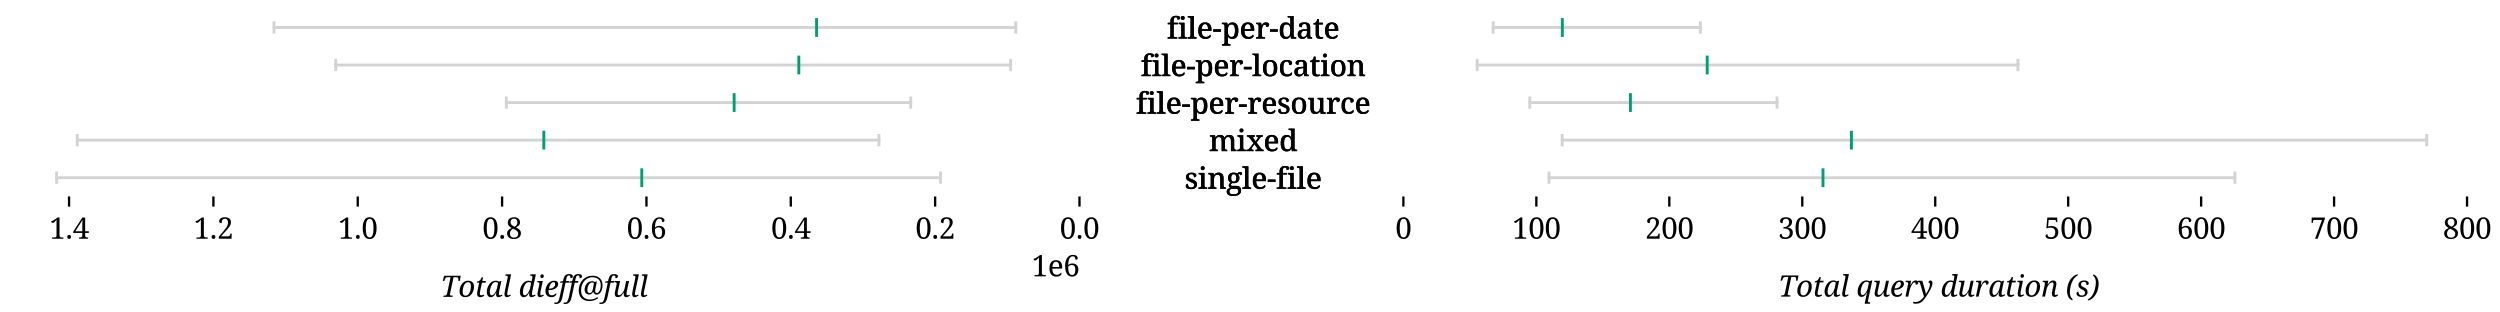 <?xml version="1.0" encoding="utf-8" standalone="no"?>
<!DOCTYPE svg PUBLIC "-//W3C//DTD SVG 1.1//EN"
  "http://www.w3.org/Graphics/SVG/1.1/DTD/svg11.dtd">
<svg xmlns:xlink="http://www.w3.org/1999/xlink" width="864pt" height="108pt" viewBox="0 0 864 108" xmlns="http://www.w3.org/2000/svg" version="1.1">
 <defs>
  <style type="text/css">*{stroke-linejoin: round; stroke-linecap: butt}</style>
 </defs>
 <g id="figure_1">
  <g id="patch_1">
   <path d="M 0 108 
L 864 108 
L 864 0 
L 0 0 
z
" style="fill: #ffffff"/>
  </g>
  <g id="axes_1">
   <g id="patch_2">
    <path d="M 3 67.9 
L 373.068 67.9 
L 373.068 3 
L 3 3 
z
" style="fill: #ffffff"/>
   </g>
   <g id="matplotlib.axis_1">
    <g id="xtick_1">
     <g id="line2d_1">
      <defs>
       <path id="mde25b09b5b" d="M 0 0 
L 0 3.5 
" style="stroke: #000000; stroke-width: 0.8"/>
      </defs>
      <g>
       <use xlink:href="#mde25b09b5b" x="373.068" y="67.9" style="stroke: #000000; stroke-width: 0.8"/>
      </g>
     </g>
     <g id="text_1">
      <!-- 0.0 -->
      <g transform="translate(366.227 82.5) scale(0.1 -0.1)">
       <defs>
        <path id="NotoSerif-Regular-30" d="M 1792 -64 
Q 1267 -64 934 230 
Q 602 525 445 1056 
Q 288 1587 288 2298 
Q 288 3008 445 3533 
Q 602 4058 934 4346 
Q 1267 4634 1798 4634 
Q 2298 4634 2630 4346 
Q 2963 4058 3126 3530 
Q 3290 3002 3290 2291 
Q 3290 1581 3123 1053 
Q 2957 525 2627 230 
Q 2298 -64 1792 -64 
z
M 1792 282 
Q 2259 282 2441 813 
Q 2624 1344 2624 2291 
Q 2624 3245 2441 3766 
Q 2259 4288 1798 4288 
Q 1331 4288 1142 3766 
Q 954 3245 954 2291 
Q 954 1344 1139 813 
Q 1325 282 1792 282 
z
" transform="scale(0.016)"/>
        <path id="NotoSerif-Regular-2e" d="M 800 -45 
Q 634 -45 515 51 
Q 397 147 397 390 
Q 397 640 515 733 
Q 634 826 800 826 
Q 966 826 1084 733 
Q 1203 640 1203 390 
Q 1203 147 1084 51 
Q 966 -45 800 -45 
z
" transform="scale(0.016)"/>
       </defs>
       <use xlink:href="#NotoSerif-Regular-30"/>
       <use xlink:href="#NotoSerif-Regular-2e" transform="translate(55.9 0)"/>
       <use xlink:href="#NotoSerif-Regular-30" transform="translate(80.9 0)"/>
      </g>
     </g>
    </g>
    <g id="xtick_2">
     <g id="line2d_2">
      <g>
       <use xlink:href="#mde25b09b5b" x="323.182" y="67.9" style="stroke: #000000; stroke-width: 0.8"/>
      </g>
     </g>
     <g id="text_2">
      <!-- 0.2 -->
      <g transform="translate(316.342 82.5) scale(0.1 -0.1)">
       <defs>
        <path id="NotoSerif-Regular-32" d="M 390 0 
L 390 467 
L 1459 1702 
Q 1798 2099 1996 2390 
Q 2195 2682 2281 2944 
Q 2368 3206 2368 3501 
Q 2368 3866 2211 4090 
Q 2054 4314 1715 4314 
Q 1427 4314 1273 4179 
Q 1120 4045 1065 3830 
Q 1011 3616 1011 3360 
Q 781 3360 621 3446 
Q 461 3533 461 3776 
Q 461 4147 777 4390 
Q 1094 4634 1715 4634 
Q 2323 4634 2668 4342 
Q 3014 4051 3014 3565 
Q 3014 3117 2732 2691 
Q 2451 2266 1946 1709 
L 864 512 
L 2342 512 
Q 2630 512 2732 659 
Q 2835 806 2880 992 
L 2906 1107 
L 3174 1107 
L 3142 0 
L 390 0 
z
" transform="scale(0.016)"/>
       </defs>
       <use xlink:href="#NotoSerif-Regular-30"/>
       <use xlink:href="#NotoSerif-Regular-2e" transform="translate(55.9 0)"/>
       <use xlink:href="#NotoSerif-Regular-32" transform="translate(80.9 0)"/>
      </g>
     </g>
    </g>
    <g id="xtick_3">
     <g id="line2d_3">
      <g>
       <use xlink:href="#mde25b09b5b" x="273.296" y="67.9" style="stroke: #000000; stroke-width: 0.8"/>
      </g>
     </g>
     <g id="text_3">
      <!-- 0.4 -->
      <g transform="translate(266.456 82.5) scale(0.1 -0.1)">
       <defs>
        <path id="NotoSerif-Regular-34" d="M 1376 0 
L 1376 269 
L 1555 269 
Q 1773 269 1926 349 
Q 2080 429 2080 730 
L 2080 1254 
L 109 1254 
L 109 1517 
L 2086 4570 
L 2694 4570 
L 2694 1613 
L 3488 1613 
L 3488 1254 
L 2694 1254 
L 2694 730 
Q 2694 429 2848 349 
Q 3002 269 3219 269 
L 3302 269 
L 3302 0 
L 1376 0 
z
M 570 1613 
L 2080 1613 
L 2080 2797 
Q 2080 2982 2083 3216 
Q 2086 3450 2099 3686 
Q 2112 3923 2125 4122 
Q 2093 4058 2022 3930 
Q 1952 3802 1862 3651 
Q 1773 3501 1689 3363 
Q 1606 3226 1549 3136 
L 570 1613 
z
" transform="scale(0.016)"/>
       </defs>
       <use xlink:href="#NotoSerif-Regular-30"/>
       <use xlink:href="#NotoSerif-Regular-2e" transform="translate(55.9 0)"/>
       <use xlink:href="#NotoSerif-Regular-34" transform="translate(80.9 0)"/>
      </g>
     </g>
    </g>
    <g id="xtick_4">
     <g id="line2d_4">
      <g>
       <use xlink:href="#mde25b09b5b" x="223.411" y="67.9" style="stroke: #000000; stroke-width: 0.8"/>
      </g>
     </g>
     <g id="text_4">
      <!-- 0.6 -->
      <g transform="translate(216.57 82.5) scale(0.1 -0.1)">
       <defs>
        <path id="NotoSerif-Regular-36" d="M 1875 -64 
Q 1453 -64 1117 176 
Q 781 416 585 937 
Q 390 1459 390 2304 
Q 390 2758 492 3177 
Q 595 3597 800 3926 
Q 1005 4256 1321 4445 
Q 1638 4634 2061 4634 
Q 2592 4634 2854 4429 
Q 3117 4224 3117 3962 
Q 3117 3578 2624 3578 
Q 2624 3891 2496 4108 
Q 2368 4326 2061 4326 
Q 1581 4326 1331 3849 
Q 1082 3373 1050 2445 
Q 1210 2573 1430 2675 
Q 1651 2778 1965 2778 
Q 2554 2778 2902 2429 
Q 3251 2080 3251 1466 
Q 3251 1018 3088 672 
Q 2925 326 2617 131 
Q 2310 -64 1875 -64 
z
M 1894 288 
Q 2234 288 2416 553 
Q 2598 819 2598 1402 
Q 2598 1952 2403 2201 
Q 2208 2451 1837 2451 
Q 1587 2451 1379 2332 
Q 1171 2214 1043 2080 
Q 1056 1120 1283 704 
Q 1510 288 1894 288 
z
" transform="scale(0.016)"/>
       </defs>
       <use xlink:href="#NotoSerif-Regular-30"/>
       <use xlink:href="#NotoSerif-Regular-2e" transform="translate(55.9 0)"/>
       <use xlink:href="#NotoSerif-Regular-36" transform="translate(80.9 0)"/>
      </g>
     </g>
    </g>
    <g id="xtick_5">
     <g id="line2d_5">
      <g>
       <use xlink:href="#mde25b09b5b" x="173.525" y="67.9" style="stroke: #000000; stroke-width: 0.8"/>
      </g>
     </g>
     <g id="text_5">
      <!-- 0.8 -->
      <g transform="translate(166.684 82.5) scale(0.1 -0.1)">
       <defs>
        <path id="NotoSerif-Regular-38" d="M 1747 -64 
Q 1267 -64 944 99 
Q 621 262 457 537 
Q 294 813 294 1146 
Q 294 1453 422 1664 
Q 550 1875 771 2028 
Q 992 2182 1267 2317 
Q 902 2522 672 2803 
Q 442 3085 442 3488 
Q 442 3782 582 4044 
Q 723 4307 1027 4470 
Q 1331 4634 1824 4634 
Q 2426 4634 2755 4323 
Q 3085 4013 3085 3533 
Q 3085 3110 2848 2876 
Q 2611 2643 2221 2451 
Q 2694 2227 2988 1932 
Q 3283 1638 3283 1222 
Q 3283 614 2867 275 
Q 2451 -64 1747 -64 
z
M 1907 2598 
Q 2266 2778 2390 2995 
Q 2515 3213 2515 3546 
Q 2515 3744 2444 3923 
Q 2374 4102 2214 4217 
Q 2054 4333 1786 4333 
Q 1427 4333 1235 4115 
Q 1043 3898 1043 3565 
Q 1043 3219 1260 3008 
Q 1478 2797 1907 2598 
z
M 1779 230 
Q 2195 230 2448 470 
Q 2701 710 2701 1082 
Q 2701 1408 2448 1651 
Q 2195 1894 1574 2163 
Q 1274 2003 1094 1740 
Q 915 1478 915 1120 
Q 915 723 1132 476 
Q 1350 230 1779 230 
z
" transform="scale(0.016)"/>
       </defs>
       <use xlink:href="#NotoSerif-Regular-30"/>
       <use xlink:href="#NotoSerif-Regular-2e" transform="translate(55.9 0)"/>
       <use xlink:href="#NotoSerif-Regular-38" transform="translate(80.9 0)"/>
      </g>
     </g>
    </g>
    <g id="xtick_6">
     <g id="line2d_6">
      <g>
       <use xlink:href="#mde25b09b5b" x="123.639" y="67.9" style="stroke: #000000; stroke-width: 0.8"/>
      </g>
     </g>
     <g id="text_6">
      <!-- 1.0 -->
      <g transform="translate(116.799 82.5) scale(0.1 -0.1)">
       <defs>
        <path id="NotoSerif-Regular-31" d="M 614 0 
L 614 269 
L 1043 269 
Q 1261 269 1414 349 
Q 1568 429 1568 730 
L 1568 4090 
Q 1325 3795 1129 3609 
Q 934 3424 742 3424 
Q 602 3424 512 3520 
Q 422 3616 422 3770 
Q 614 3821 828 3923 
Q 1043 4026 1357 4262 
L 1805 4595 
L 2214 4595 
L 2214 730 
Q 2214 429 2368 349 
Q 2522 269 2739 269 
L 3053 269 
L 3053 0 
L 614 0 
z
" transform="scale(0.016)"/>
       </defs>
       <use xlink:href="#NotoSerif-Regular-31"/>
       <use xlink:href="#NotoSerif-Regular-2e" transform="translate(55.9 0)"/>
       <use xlink:href="#NotoSerif-Regular-30" transform="translate(80.9 0)"/>
      </g>
     </g>
    </g>
    <g id="xtick_7">
     <g id="line2d_7">
      <g>
       <use xlink:href="#mde25b09b5b" x="73.754" y="67.9" style="stroke: #000000; stroke-width: 0.8"/>
      </g>
     </g>
     <g id="text_7">
      <!-- 1.2 -->
      <g transform="translate(66.913 82.5) scale(0.1 -0.1)">
       <use xlink:href="#NotoSerif-Regular-31"/>
       <use xlink:href="#NotoSerif-Regular-2e" transform="translate(55.9 0)"/>
       <use xlink:href="#NotoSerif-Regular-32" transform="translate(80.9 0)"/>
      </g>
     </g>
    </g>
    <g id="xtick_8">
     <g id="line2d_8">
      <g>
       <use xlink:href="#mde25b09b5b" x="23.868" y="67.9" style="stroke: #000000; stroke-width: 0.8"/>
      </g>
     </g>
     <g id="text_8">
      <!-- 1.4 -->
      <g transform="translate(17.027 82.5) scale(0.1 -0.1)">
       <use xlink:href="#NotoSerif-Regular-31"/>
       <use xlink:href="#NotoSerif-Regular-2e" transform="translate(55.9 0)"/>
       <use xlink:href="#NotoSerif-Regular-34" transform="translate(80.9 0)"/>
      </g>
     </g>
    </g>
    <g id="text_9">
     <!-- Total dieff@full -->
     <g transform="translate(152.253 102.6) scale(0.1 -0.1)">
      <defs>
       <path id="NotoSerif-Italic-54" d="M 589 0 
L 646 269 
L 794 269 
Q 1005 269 1174 339 
Q 1344 410 1408 698 
L 2163 4250 
L 1549 4250 
Q 1267 4250 1123 4093 
Q 979 3936 909 3725 
L 819 3450 
L 486 3450 
L 755 4570 
L 4358 4570 
L 4154 3450 
L 3821 3450 
Q 3827 3488 3833 3574 
Q 3840 3661 3846 3741 
Q 3853 3821 3853 3840 
Q 3853 4006 3763 4128 
Q 3674 4250 3430 4250 
L 2810 4250 
L 2054 704 
Q 2029 602 2029 525 
Q 2029 365 2160 317 
Q 2291 269 2490 269 
L 2637 269 
L 2579 0 
L 589 0 
z
" transform="scale(0.016)"/>
       <path id="NotoSerif-Italic-6f" d="M 1504 -64 
Q 960 -64 617 265 
Q 275 595 275 1261 
Q 275 1619 390 2006 
Q 506 2394 742 2733 
Q 979 3072 1337 3283 
Q 1696 3494 2182 3494 
Q 2522 3494 2797 3360 
Q 3072 3226 3235 2934 
Q 3398 2643 3398 2170 
Q 3398 1894 3328 1590 
Q 3258 1286 3110 992 
Q 2963 698 2739 461 
Q 2515 224 2208 80 
Q 1901 -64 1504 -64 
z
M 1574 262 
Q 1888 262 2109 464 
Q 2330 666 2467 982 
Q 2605 1299 2669 1644 
Q 2733 1990 2733 2278 
Q 2733 2758 2566 2963 
Q 2400 3168 2106 3168 
Q 1856 3168 1664 3033 
Q 1472 2899 1334 2678 
Q 1197 2458 1110 2189 
Q 1024 1920 982 1648 
Q 941 1376 941 1146 
Q 941 659 1113 460 
Q 1286 262 1574 262 
z
" transform="scale(0.016)"/>
       <path id="NotoSerif-Italic-74" d="M 1171 -64 
Q 474 -64 474 685 
Q 474 800 493 950 
Q 512 1101 538 1222 
L 928 3066 
L 442 3066 
L 499 3322 
Q 774 3322 1030 3523 
Q 1286 3725 1478 4218 
L 1773 4218 
L 1606 3430 
L 2381 3430 
L 2304 3066 
L 1530 3066 
L 1139 1242 
Q 1107 1082 1084 938 
Q 1062 794 1062 691 
Q 1062 506 1152 422 
Q 1242 339 1402 339 
Q 1536 339 1680 380 
Q 1824 422 1926 480 
L 2035 243 
Q 1843 109 1628 22 
Q 1414 -64 1171 -64 
z
" transform="scale(0.016)"/>
       <path id="NotoSerif-Italic-61" d="M 1101 -64 
Q 819 -64 633 89 
Q 448 243 361 508 
Q 275 774 275 1107 
Q 275 1408 355 1737 
Q 435 2067 595 2377 
Q 755 2688 985 2941 
Q 1216 3194 1517 3344 
Q 1818 3494 2182 3494 
Q 2413 3494 2608 3430 
Q 2803 3366 2931 3264 
L 3213 3424 
L 3418 3424 
L 2982 1376 
Q 2970 1306 2944 1171 
Q 2918 1037 2902 896 
Q 2886 755 2886 666 
Q 2886 339 3098 339 
Q 3206 339 3321 387 
Q 3437 435 3558 506 
L 3674 320 
Q 3584 237 3430 147 
Q 3277 58 3104 -3 
Q 2931 -64 2771 -64 
Q 2541 -64 2406 77 
Q 2272 218 2272 467 
Q 2272 595 2288 700 
Q 2304 806 2336 966 
L 2298 966 
Q 2080 474 1779 205 
Q 1478 -64 1101 -64 
z
M 1331 339 
Q 1498 339 1674 467 
Q 1850 595 2006 812 
Q 2163 1030 2284 1299 
Q 2406 1568 2464 1843 
L 2701 2976 
Q 2630 3091 2496 3148 
Q 2362 3206 2214 3206 
Q 1958 3206 1753 3062 
Q 1549 2918 1395 2681 
Q 1242 2445 1136 2163 
Q 1030 1882 979 1597 
Q 928 1312 928 1082 
Q 928 685 1043 512 
Q 1158 339 1331 339 
z
" transform="scale(0.016)"/>
       <path id="NotoSerif-Italic-6c" d="M 998 -64 
Q 742 -64 604 115 
Q 467 294 467 544 
Q 467 678 492 864 
Q 518 1050 550 1238 
Q 582 1427 608 1549 
L 1133 4006 
Q 1152 4096 1161 4182 
Q 1171 4269 1171 4294 
Q 1171 4486 1040 4540 
Q 909 4595 723 4595 
L 646 4595 
L 704 4864 
L 1914 4864 
L 1171 1376 
Q 1158 1306 1132 1171 
Q 1107 1037 1088 896 
Q 1069 755 1069 666 
Q 1069 339 1280 339 
Q 1389 339 1504 387 
Q 1619 435 1741 506 
L 1856 320 
Q 1715 198 1478 67 
Q 1242 -64 998 -64 
z
" transform="scale(0.016)"/>
       <path id="NotoSerif-Italic-20" transform="scale(0.016)"/>
       <path id="NotoSerif-Italic-64" d="M 1101 -64 
Q 819 -64 633 89 
Q 448 243 361 508 
Q 275 774 275 1107 
Q 275 1408 355 1737 
Q 435 2067 595 2377 
Q 755 2688 985 2941 
Q 1216 3194 1517 3344 
Q 1818 3494 2182 3494 
Q 2368 3494 2531 3449 
Q 2694 3405 2816 3334 
Q 2829 3418 2848 3530 
Q 2867 3642 2880 3699 
L 2944 4006 
Q 2963 4096 2976 4176 
Q 2989 4256 2989 4294 
Q 2989 4486 2857 4540 
Q 2726 4595 2541 4595 
L 2490 4595 
L 2547 4864 
L 3725 4864 
L 2982 1376 
Q 2970 1306 2944 1171 
Q 2918 1037 2902 896 
Q 2886 755 2886 666 
Q 2886 339 3098 339 
Q 3206 339 3321 387 
Q 3437 435 3558 506 
L 3674 320 
Q 3584 237 3430 147 
Q 3277 58 3104 -3 
Q 2931 -64 2771 -64 
Q 2541 -64 2406 77 
Q 2272 218 2272 467 
Q 2272 550 2288 678 
Q 2304 806 2336 966 
L 2298 966 
Q 2080 474 1779 205 
Q 1478 -64 1101 -64 
z
M 1331 339 
Q 1498 339 1674 467 
Q 1850 595 2006 812 
Q 2163 1030 2284 1299 
Q 2406 1568 2464 1843 
L 2701 2976 
Q 2630 3091 2496 3148 
Q 2362 3206 2214 3206 
Q 1958 3206 1753 3062 
Q 1549 2918 1395 2681 
Q 1242 2445 1136 2163 
Q 1030 1882 979 1597 
Q 928 1312 928 1082 
Q 928 685 1043 512 
Q 1158 339 1331 339 
z
" transform="scale(0.016)"/>
       <path id="NotoSerif-Italic-69" d="M 1434 4070 
Q 1274 4070 1174 4156 
Q 1075 4243 1075 4422 
Q 1075 4627 1180 4748 
Q 1286 4870 1459 4870 
Q 1613 4870 1715 4784 
Q 1818 4698 1818 4518 
Q 1818 4269 1696 4169 
Q 1574 4070 1434 4070 
z
M 992 -64 
Q 736 -64 598 115 
Q 461 294 461 544 
Q 461 678 486 864 
Q 512 1050 544 1238 
Q 576 1427 602 1549 
L 851 2726 
Q 870 2822 870 2893 
Q 870 3066 764 3114 
Q 659 3162 480 3162 
L 397 3162 
L 454 3430 
L 1600 3430 
L 1165 1376 
Q 1152 1306 1126 1171 
Q 1101 1037 1085 896 
Q 1069 755 1069 666 
Q 1069 339 1280 339 
Q 1389 339 1504 387 
Q 1619 435 1741 506 
L 1856 320 
Q 1715 198 1475 67 
Q 1235 -64 992 -64 
z
" transform="scale(0.016)"/>
       <path id="NotoSerif-Italic-65" d="M 1523 -64 
Q 1184 -64 899 83 
Q 614 230 444 521 
Q 275 813 275 1261 
Q 275 1619 396 2006 
Q 518 2394 761 2733 
Q 1005 3072 1360 3283 
Q 1715 3494 2182 3494 
Q 2586 3494 2810 3299 
Q 3034 3104 3034 2758 
Q 3034 2426 2794 2131 
Q 2554 1837 2134 1657 
Q 1715 1478 1178 1478 
L 954 1478 
Q 947 1408 944 1341 
Q 941 1274 941 1210 
Q 941 800 1120 569 
Q 1299 339 1645 339 
Q 1952 339 2192 486 
Q 2432 634 2566 800 
Q 2630 755 2630 640 
Q 2630 499 2512 336 
Q 2394 173 2150 54 
Q 1907 -64 1523 -64 
z
M 1075 1773 
Q 1453 1773 1744 1897 
Q 2035 2022 2204 2243 
Q 2374 2464 2374 2758 
Q 2374 3187 2003 3187 
Q 1824 3187 1664 3062 
Q 1504 2938 1376 2730 
Q 1248 2522 1155 2272 
Q 1062 2022 1011 1773 
L 1075 1773 
z
" transform="scale(0.016)"/>
       <path id="NotoSerif-Italic-66" d="M -525 -1536 
Q -621 -1536 -726 -1520 
Q -832 -1504 -896 -1485 
L -838 -1190 
Q -787 -1203 -700 -1219 
Q -614 -1235 -544 -1235 
Q -230 -1235 -54 -966 
Q 122 -698 262 -58 
L 934 3066 
L 352 3066 
L 390 3296 
L 1005 3430 
L 1075 3782 
Q 1184 4333 1475 4630 
Q 1766 4928 2291 4928 
Q 2701 4928 2909 4797 
Q 3117 4666 3117 4454 
Q 3117 4243 2979 4140 
Q 2842 4038 2586 4038 
Q 2586 4282 2525 4458 
Q 2464 4634 2259 4634 
Q 2022 4634 1894 4438 
Q 1766 4243 1690 3840 
L 1606 3430 
L 2317 3430 
L 2246 3066 
L 1530 3066 
L 864 -51 
Q 742 -621 550 -944 
Q 358 -1267 89 -1401 
Q -179 -1536 -525 -1536 
z
" transform="scale(0.016)"/>
       <path id="NotoSerif-Italic-40" d="M 2765 -909 
Q 2080 -909 1549 -656 
Q 1018 -403 717 109 
Q 416 621 416 1395 
Q 416 2074 633 2653 
Q 851 3232 1248 3661 
Q 1645 4090 2192 4330 
Q 2739 4570 3392 4570 
Q 4109 4570 4589 4294 
Q 5069 4019 5312 3555 
Q 5555 3091 5555 2509 
Q 5555 1894 5379 1440 
Q 5203 986 4918 739 
Q 4634 493 4301 493 
Q 4019 493 3827 646 
Q 3635 800 3546 1075 
L 3514 1075 
Q 3379 826 3177 659 
Q 2976 493 2650 493 
Q 2394 493 2170 611 
Q 1946 730 1811 973 
Q 1677 1216 1677 1587 
Q 1677 1843 1766 2153 
Q 1856 2464 2051 2745 
Q 2246 3027 2556 3206 
Q 2867 3386 3309 3386 
Q 3514 3386 3664 3328 
Q 3814 3270 3910 3194 
L 4166 3328 
L 4320 3328 
L 3994 1696 
Q 3987 1651 3968 1523 
Q 3949 1395 3949 1267 
Q 3949 1043 4067 937 
Q 4186 832 4339 832 
Q 4531 832 4720 1030 
Q 4909 1229 5037 1609 
Q 5165 1990 5165 2528 
Q 5165 3091 4934 3472 
Q 4704 3853 4294 4048 
Q 3885 4243 3354 4243 
Q 2886 4243 2451 4048 
Q 2016 3853 1670 3485 
Q 1325 3117 1123 2592 
Q 922 2067 922 1408 
Q 922 698 1184 262 
Q 1446 -173 1881 -374 
Q 2317 -576 2829 -576 
Q 3354 -576 3766 -409 
Q 4179 -243 4454 -45 
L 4602 -275 
Q 4288 -512 3821 -710 
Q 3354 -909 2765 -909 
z
M 2758 832 
Q 2976 832 3117 950 
Q 3258 1069 3338 1254 
Q 3418 1440 3450 1632 
L 3693 2931 
Q 3654 3021 3552 3072 
Q 3450 3123 3334 3123 
Q 3046 3123 2844 2950 
Q 2643 2778 2515 2515 
Q 2387 2253 2329 1977 
Q 2272 1702 2272 1498 
Q 2272 1165 2406 998 
Q 2541 832 2758 832 
z
" transform="scale(0.016)"/>
       <path id="NotoSerif-Italic-75" d="M 2918 -64 
Q 2662 -64 2521 115 
Q 2381 294 2381 544 
Q 2381 614 2390 716 
Q 2400 819 2413 922 
L 2362 922 
Q 2182 634 2009 413 
Q 1837 192 1625 67 
Q 1414 -58 1126 -58 
Q 749 -58 595 156 
Q 442 371 442 653 
Q 442 813 480 1005 
Q 518 1197 557 1357 
L 806 2477 
Q 826 2566 845 2700 
Q 864 2835 864 2861 
Q 864 3053 733 3107 
Q 602 3162 416 3162 
L 365 3162 
L 422 3430 
L 1613 3430 
L 1190 1517 
Q 1152 1344 1107 1113 
Q 1062 883 1062 742 
Q 1062 582 1126 467 
Q 1190 352 1376 352 
Q 1549 352 1734 483 
Q 1920 614 2093 832 
Q 2266 1050 2394 1312 
Q 2522 1574 2579 1837 
L 2912 3430 
L 3533 3430 
L 3091 1376 
Q 3078 1306 3052 1171 
Q 3027 1037 3011 896 
Q 2995 755 2995 666 
Q 2995 339 3206 339 
Q 3315 339 3404 374 
Q 3494 410 3616 480 
L 3731 294 
Q 3590 173 3376 54 
Q 3162 -64 2918 -64 
z
" transform="scale(0.016)"/>
      </defs>
      <use xlink:href="#NotoSerif-Italic-54"/>
      <use xlink:href="#NotoSerif-Italic-6f" transform="translate(61.3 0)"/>
      <use xlink:href="#NotoSerif-Italic-74" transform="translate(118.7 0)"/>
      <use xlink:href="#NotoSerif-Italic-61" transform="translate(155.5 0)"/>
      <use xlink:href="#NotoSerif-Italic-6c" transform="translate(213.4 0)"/>
      <use xlink:href="#NotoSerif-Italic-20" transform="translate(243.8 0)"/>
      <use xlink:href="#NotoSerif-Italic-64" transform="translate(269.8 0)"/>
      <use xlink:href="#NotoSerif-Italic-69" transform="translate(327.7 0)"/>
      <use xlink:href="#NotoSerif-Italic-65" transform="translate(358.1 0)"/>
      <use xlink:href="#NotoSerif-Italic-66" transform="translate(407.4 0)"/>
      <use xlink:href="#NotoSerif-Italic-66" transform="translate(439.2 0)"/>
      <use xlink:href="#NotoSerif-Italic-40" transform="translate(471 0)"/>
      <use xlink:href="#NotoSerif-Italic-66" transform="translate(563.1 0)"/>
      <use xlink:href="#NotoSerif-Italic-75" transform="translate(594.9 0)"/>
      <use xlink:href="#NotoSerif-Italic-6c" transform="translate(654.8 0)"/>
      <use xlink:href="#NotoSerif-Italic-6c" transform="translate(685.2 0)"/>
     </g>
    </g>
    <g id="text_10">
     <!-- 1e6 -->
     <g transform="translate(356.537 95.5) scale(0.1 -0.1)">
      <defs>
       <path id="NotoSerif-Regular-65" d="M 1837 -64 
Q 1139 -64 745 397 
Q 352 858 352 1690 
Q 352 2586 723 3040 
Q 1094 3494 1773 3494 
Q 2394 3494 2749 3110 
Q 3104 2726 3104 1965 
L 3104 1670 
L 973 1670 
Q 986 973 1226 656 
Q 1466 339 1926 339 
Q 2259 339 2492 476 
Q 2726 614 2842 787 
Q 2886 768 2924 710 
Q 2963 653 2963 570 
Q 2963 442 2841 294 
Q 2720 147 2470 41 
Q 2221 -64 1837 -64 
z
M 2458 2016 
Q 2458 2528 2301 2838 
Q 2144 3149 1760 3149 
Q 1408 3149 1213 2857 
Q 1018 2566 986 2016 
L 2458 2016 
z
" transform="scale(0.016)"/>
      </defs>
      <use xlink:href="#NotoSerif-Regular-31"/>
      <use xlink:href="#NotoSerif-Regular-65" transform="translate(55.9 0)"/>
      <use xlink:href="#NotoSerif-Regular-36" transform="translate(109.4 0)"/>
     </g>
    </g>
   </g>
   <g id="matplotlib.axis_2">
    <g id="ytick_1">
     <g id="line2d_9"/>
     <g id="text_11">
      <!-- single-file -->
      <g transform="translate(409.387 65.26) scale(0.1 -0.1)">
       <defs>
        <path id="NotoSerif-Medium-73" d="M 1376 -64 
Q 845 -64 557 115 
Q 269 294 269 627 
Q 269 800 339 899 
Q 410 998 515 1040 
Q 621 1082 717 1082 
Q 717 730 877 499 
Q 1037 269 1414 269 
Q 1747 269 1920 422 
Q 2093 576 2093 813 
Q 2093 966 2022 1068 
Q 1952 1171 1782 1264 
Q 1613 1357 1312 1478 
Q 973 1619 749 1756 
Q 525 1894 419 2083 
Q 314 2272 314 2560 
Q 314 3014 656 3254 
Q 998 3494 1562 3494 
Q 2054 3494 2297 3315 
Q 2541 3136 2541 2899 
Q 2541 2720 2413 2611 
Q 2285 2502 2042 2502 
Q 2042 2822 1901 2998 
Q 1760 3174 1478 3174 
Q 1178 3174 1037 3043 
Q 896 2912 896 2694 
Q 896 2464 1075 2336 
Q 1254 2208 1683 2042 
Q 2195 1837 2435 1613 
Q 2675 1389 2675 966 
Q 2675 467 2323 201 
Q 1971 -64 1376 -64 
z
" transform="scale(0.016)"/>
        <path id="NotoSerif-Medium-69" d="M 1050 4051 
Q 877 4051 755 4147 
Q 634 4243 634 4467 
Q 634 4698 755 4790 
Q 877 4883 1050 4883 
Q 1216 4883 1341 4790 
Q 1466 4698 1466 4467 
Q 1466 4243 1341 4147 
Q 1216 4051 1050 4051 
z
M 134 0 
L 134 288 
L 218 288 
Q 422 288 572 365 
Q 723 442 723 723 
L 723 2707 
Q 723 2982 572 3062 
Q 422 3142 218 3142 
L 186 3142 
L 186 3430 
L 1427 3430 
L 1427 749 
Q 1427 454 1574 371 
Q 1722 288 1933 288 
L 2016 288 
L 2016 0 
L 134 0 
z
" transform="scale(0.016)"/>
        <path id="NotoSerif-Medium-6e" d="M 166 0 
L 166 288 
L 211 288 
Q 429 288 576 368 
Q 723 448 723 742 
L 723 2714 
Q 723 2989 582 3065 
Q 442 3142 230 3142 
L 198 3142 
L 198 3430 
L 1318 3430 
L 1402 2931 
L 1434 2931 
Q 1619 3264 1862 3382 
Q 2106 3501 2426 3501 
Q 2931 3501 3212 3203 
Q 3494 2906 3494 2253 
L 3494 749 
Q 3494 448 3619 368 
Q 3744 288 3962 288 
L 3994 288 
L 3994 0 
L 2790 0 
L 2790 2182 
Q 2790 2598 2649 2825 
Q 2509 3053 2144 3053 
Q 1875 3053 1718 2909 
Q 1562 2765 1494 2531 
Q 1427 2298 1427 2029 
L 1427 717 
Q 1427 435 1568 361 
Q 1709 288 1920 288 
L 1952 288 
L 1952 0 
L 166 0 
z
" transform="scale(0.016)"/>
        <path id="NotoSerif-Medium-67" d="M 1485 -1530 
Q 794 -1530 451 -1290 
Q 109 -1050 109 -608 
Q 109 -250 352 -54 
Q 595 141 928 192 
Q 787 256 665 384 
Q 544 512 544 723 
Q 544 922 659 1066 
Q 774 1210 1005 1344 
Q 723 1453 560 1715 
Q 397 1978 397 2317 
Q 397 2874 704 3187 
Q 1011 3501 1645 3501 
Q 1882 3501 2083 3440 
Q 2285 3379 2387 3296 
Q 2490 3411 2650 3529 
Q 2810 3648 3027 3648 
Q 3226 3648 3322 3545 
Q 3418 3443 3418 3302 
Q 3418 3168 3334 3062 
Q 3251 2957 3053 2957 
Q 3053 3046 3008 3116 
Q 2963 3187 2842 3187 
Q 2758 3187 2697 3168 
Q 2637 3149 2579 3117 
Q 2694 2982 2771 2796 
Q 2848 2611 2848 2336 
Q 2848 1856 2550 1539 
Q 2253 1222 1645 1222 
Q 1568 1222 1465 1232 
Q 1363 1242 1299 1254 
Q 1184 1197 1101 1101 
Q 1018 1005 1018 870 
Q 1018 755 1091 697 
Q 1165 640 1395 640 
L 2125 640 
Q 2714 640 2970 371 
Q 3226 102 3226 -320 
Q 3226 -883 2800 -1206 
Q 2374 -1530 1485 -1530 
z
M 1626 1549 
Q 1933 1549 2051 1744 
Q 2170 1939 2170 2336 
Q 2170 2746 2048 2957 
Q 1926 3168 1619 3168 
Q 1318 3168 1193 2950 
Q 1069 2733 1069 2330 
Q 1069 1939 1197 1744 
Q 1325 1549 1626 1549 
z
M 1498 -1197 
Q 1933 -1197 2182 -1104 
Q 2432 -1011 2534 -844 
Q 2637 -678 2637 -461 
Q 2637 -198 2480 -99 
Q 2323 0 2022 0 
L 1363 0 
Q 1197 0 1043 -45 
Q 890 -90 790 -214 
Q 691 -339 691 -582 
Q 691 -851 867 -1024 
Q 1043 -1197 1498 -1197 
z
" transform="scale(0.016)"/>
        <path id="NotoSerif-Medium-6c" d="M 90 0 
L 90 288 
L 173 288 
Q 384 288 531 371 
Q 678 454 678 749 
L 678 4154 
Q 678 4339 604 4428 
Q 531 4518 416 4547 
Q 301 4576 173 4576 
L 90 4576 
L 90 4864 
L 1382 4864 
L 1382 749 
Q 1382 454 1529 371 
Q 1677 288 1888 288 
L 1971 288 
L 1971 0 
L 90 0 
z
" transform="scale(0.016)"/>
        <path id="NotoSerif-Medium-65" d="M 1869 -64 
Q 1139 -64 739 397 
Q 339 858 339 1690 
Q 339 2592 720 3046 
Q 1101 3501 1805 3501 
Q 2445 3501 2813 3113 
Q 3181 2726 3181 1965 
L 3181 1664 
L 1062 1664 
Q 1075 979 1308 668 
Q 1542 358 1997 358 
Q 2330 358 2557 502 
Q 2784 646 2899 832 
Q 2950 813 2998 749 
Q 3046 685 3046 595 
Q 3046 461 2918 307 
Q 2790 154 2531 45 
Q 2272 -64 1869 -64 
z
M 2445 2029 
Q 2445 2528 2297 2832 
Q 2150 3136 1798 3136 
Q 1466 3136 1283 2851 
Q 1101 2566 1075 2029 
L 2445 2029 
z
" transform="scale(0.016)"/>
        <path id="NotoSerif-Medium-2d" d="M 160 1478 
L 160 2010 
L 1824 2010 
L 1824 1478 
L 160 1478 
z
" transform="scale(0.016)"/>
        <path id="NotoSerif-Medium-66" d="M 160 0 
L 160 288 
L 256 288 
Q 390 288 505 317 
Q 621 346 691 442 
Q 762 538 762 736 
L 762 3091 
L 186 3091 
L 186 3430 
L 762 3430 
L 762 3725 
Q 762 4307 1069 4617 
Q 1376 4928 1946 4928 
Q 2477 4928 2675 4797 
Q 2874 4666 2874 4474 
Q 2874 4294 2726 4192 
Q 2579 4090 2304 4090 
Q 2304 4275 2221 4444 
Q 2138 4614 1914 4614 
Q 1664 4614 1565 4412 
Q 1466 4211 1466 3802 
L 1466 3430 
L 2362 3430 
L 2362 3091 
L 1466 3091 
L 1466 736 
Q 1466 538 1536 442 
Q 1606 346 1724 317 
Q 1843 288 1971 288 
L 2234 288 
L 2234 0 
L 160 0 
z
" transform="scale(0.016)"/>
       </defs>
       <use xlink:href="#NotoSerif-Medium-73"/>
       <use xlink:href="#NotoSerif-Medium-69" transform="translate(45.9 0)"/>
       <use xlink:href="#NotoSerif-Medium-6e" transform="translate(78.8 0)"/>
       <use xlink:href="#NotoSerif-Medium-67" transform="translate(143.9 0)"/>
       <use xlink:href="#NotoSerif-Medium-6c" transform="translate(198.3 0)"/>
       <use xlink:href="#NotoSerif-Medium-65" transform="translate(230.5 0)"/>
       <use xlink:href="#NotoSerif-Medium-2d" transform="translate(285 0)"/>
       <use xlink:href="#NotoSerif-Medium-66" transform="translate(316 0)"/>
       <use xlink:href="#NotoSerif-Medium-69" transform="translate(354 0)"/>
       <use xlink:href="#NotoSerif-Medium-6c" transform="translate(386.9 0)"/>
       <use xlink:href="#NotoSerif-Medium-65" transform="translate(419.1 0)"/>
      </g>
     </g>
    </g>
    <g id="ytick_2">
     <g id="line2d_10"/>
     <g id="text_12">
      <!-- mixed -->
      <g transform="translate(417.812 52.23) scale(0.1 -0.1)">
       <defs>
        <path id="NotoSerif-Medium-6d" d="M 166 0 
L 166 288 
L 237 288 
Q 454 288 588 368 
Q 723 448 723 742 
L 723 2720 
Q 723 2995 585 3072 
Q 448 3149 237 3149 
L 218 3149 
L 218 3430 
L 1318 3430 
L 1402 2931 
L 1434 2931 
Q 1613 3264 1853 3382 
Q 2093 3501 2413 3501 
Q 2733 3501 2979 3369 
Q 3226 3238 3341 2931 
L 3392 2931 
Q 3571 3264 3827 3382 
Q 4083 3501 4397 3501 
Q 4896 3501 5174 3203 
Q 5453 2906 5453 2253 
L 5453 749 
Q 5453 448 5581 368 
Q 5709 288 5926 288 
L 5946 288 
L 5946 0 
L 4749 0 
L 4749 2182 
Q 4749 2598 4608 2825 
Q 4467 3053 4122 3053 
Q 3872 3053 3725 2921 
Q 3578 2790 3514 2576 
Q 3450 2362 3450 2112 
L 3450 749 
Q 3450 448 3581 368 
Q 3712 288 3923 288 
L 3942 288 
L 3942 0 
L 2746 0 
L 2746 2182 
Q 2746 2598 2608 2825 
Q 2470 3053 2125 3053 
Q 1862 3053 1708 2909 
Q 1555 2765 1491 2531 
Q 1427 2298 1427 2029 
L 1427 717 
Q 1427 435 1574 361 
Q 1722 288 1933 288 
L 1952 288 
L 1952 0 
L 166 0 
z
" transform="scale(0.016)"/>
        <path id="NotoSerif-Medium-78" d="M 45 0 
L 45 288 
L 102 288 
Q 333 288 470 374 
Q 608 461 794 698 
L 1606 1722 
L 800 2803 
Q 659 2970 524 3056 
Q 390 3142 250 3142 
L 166 3142 
L 166 3430 
L 1888 3430 
L 1888 3142 
L 1869 3142 
Q 1651 3142 1580 3088 
Q 1510 3034 1510 2957 
Q 1510 2886 1548 2822 
Q 1587 2758 1658 2662 
L 2067 2125 
L 2381 2573 
Q 2458 2682 2502 2774 
Q 2547 2867 2547 2957 
Q 2547 3072 2451 3107 
Q 2355 3142 2214 3142 
L 2195 3142 
L 2195 3430 
L 3610 3430 
L 3610 3142 
L 3552 3142 
Q 3366 3142 3235 3065 
Q 3104 2989 2912 2733 
L 2246 1875 
L 3187 627 
Q 3328 442 3453 365 
Q 3578 288 3699 288 
L 3782 288 
L 3782 0 
L 2029 0 
L 2029 288 
L 2061 288 
Q 2445 288 2445 499 
Q 2445 570 2397 656 
Q 2349 742 2202 941 
L 1786 1478 
L 1344 870 
Q 1286 794 1232 688 
Q 1178 582 1178 486 
Q 1178 384 1270 336 
Q 1363 288 1574 288 
L 1594 288 
L 1594 0 
L 45 0 
z
" transform="scale(0.016)"/>
        <path id="NotoSerif-Medium-64" d="M 1638 -64 
Q 1011 -64 672 361 
Q 333 787 333 1709 
Q 333 2637 672 3065 
Q 1011 3494 1638 3494 
Q 2003 3494 2233 3344 
Q 2464 3194 2605 2957 
L 2643 2957 
Q 2624 3110 2617 3308 
Q 2611 3507 2611 3661 
L 2611 4154 
Q 2611 4429 2454 4502 
Q 2298 4576 2086 4576 
L 2035 4576 
L 2035 4864 
L 3315 4864 
L 3315 736 
Q 3315 454 3462 371 
Q 3610 288 3827 288 
L 3878 288 
L 3878 0 
L 2746 0 
L 2650 557 
L 2624 557 
Q 2477 269 2246 102 
Q 2016 -64 1638 -64 
z
M 1798 365 
Q 2259 365 2435 697 
Q 2611 1030 2611 1709 
Q 2611 2368 2435 2720 
Q 2259 3072 1792 3072 
Q 1395 3072 1225 2720 
Q 1056 2368 1056 1702 
Q 1056 1030 1225 697 
Q 1395 365 1798 365 
z
" transform="scale(0.016)"/>
       </defs>
       <use xlink:href="#NotoSerif-Medium-6d"/>
       <use xlink:href="#NotoSerif-Medium-69" transform="translate(95.6 0)"/>
       <use xlink:href="#NotoSerif-Medium-78" transform="translate(128.5 0)"/>
       <use xlink:href="#NotoSerif-Medium-65" transform="translate(188.2 0)"/>
       <use xlink:href="#NotoSerif-Medium-64" transform="translate(242.7 0)"/>
      </g>
     </g>
    </g>
    <g id="ytick_3">
     <g id="line2d_11"/>
     <g id="text_13">
      <!-- file-per-resource -->
      <g transform="translate(392.562 39.3) scale(0.1 -0.1)">
       <defs>
        <path id="NotoSerif-Medium-70" d="M 109 -1517 
L 109 -1229 
L 166 -1229 
Q 294 -1229 409 -1197 
Q 525 -1165 598 -1072 
Q 672 -979 672 -781 
L 672 2701 
Q 672 2989 525 3065 
Q 378 3142 173 3142 
L 96 3142 
L 96 3430 
L 1254 3430 
L 1338 2874 
L 1363 2874 
Q 1504 3155 1734 3324 
Q 1965 3494 2342 3494 
Q 2976 3494 3312 3068 
Q 3648 2643 3648 1715 
Q 3648 787 3312 361 
Q 2976 -64 2336 -64 
Q 1978 -64 1747 80 
Q 1517 224 1376 467 
L 1350 467 
Q 1363 282 1369 80 
Q 1376 -122 1376 -256 
L 1376 -800 
Q 1376 -992 1449 -1081 
Q 1523 -1171 1638 -1200 
Q 1754 -1229 1882 -1229 
L 1933 -1229 
L 1933 -1517 
L 109 -1517 
z
M 2189 358 
Q 2586 358 2755 704 
Q 2925 1050 2925 1722 
Q 2925 2387 2755 2726 
Q 2586 3066 2189 3066 
Q 1722 3066 1549 2730 
Q 1376 2394 1376 1715 
Q 1376 1050 1549 704 
Q 1722 358 2189 358 
z
" transform="scale(0.016)"/>
        <path id="NotoSerif-Medium-72" d="M 186 0 
L 186 288 
L 211 288 
Q 422 288 572 368 
Q 723 448 723 749 
L 723 2707 
Q 723 2989 576 3065 
Q 429 3142 218 3142 
L 198 3142 
L 198 3430 
L 1261 3430 
L 1389 2803 
L 1421 2803 
Q 1504 3002 1606 3158 
Q 1709 3315 1875 3404 
Q 2042 3494 2317 3494 
Q 2669 3494 2838 3363 
Q 3008 3232 3008 3002 
Q 3008 2778 2851 2646 
Q 2694 2515 2355 2515 
Q 2355 2778 2284 2899 
Q 2214 3021 2029 3021 
Q 1862 3021 1744 2889 
Q 1626 2758 1558 2553 
Q 1491 2349 1459 2125 
Q 1427 1901 1427 1715 
L 1427 717 
Q 1427 435 1577 361 
Q 1728 288 1933 288 
L 2118 288 
L 2118 0 
L 186 0 
z
" transform="scale(0.016)"/>
        <path id="NotoSerif-Medium-6f" d="M 1869 -64 
Q 1158 -64 748 377 
Q 339 819 339 1722 
Q 339 2624 729 3062 
Q 1120 3501 1888 3501 
Q 2598 3501 3008 3062 
Q 3418 2624 3418 1722 
Q 3418 819 3024 377 
Q 2630 -64 1869 -64 
z
M 1882 288 
Q 2330 288 2512 653 
Q 2694 1018 2694 1722 
Q 2694 2432 2508 2787 
Q 2323 3142 1875 3142 
Q 1427 3142 1244 2787 
Q 1062 2432 1062 1722 
Q 1062 1018 1248 653 
Q 1434 288 1882 288 
z
" transform="scale(0.016)"/>
        <path id="NotoSerif-Medium-75" d="M 1728 -64 
Q 1210 -64 941 237 
Q 672 538 672 1190 
L 672 2701 
Q 672 2982 531 3062 
Q 390 3142 173 3142 
L 154 3142 
L 154 3430 
L 1376 3430 
L 1376 1267 
Q 1376 851 1507 617 
Q 1638 384 1997 384 
Q 2387 384 2563 662 
Q 2739 941 2739 1402 
L 2739 2694 
Q 2739 2989 2595 3065 
Q 2451 3142 2246 3142 
L 2221 3142 
L 2221 3430 
L 3443 3430 
L 3443 710 
Q 3443 429 3590 358 
Q 3738 288 3942 288 
L 3968 288 
L 3968 0 
L 2880 0 
L 2784 499 
L 2752 499 
Q 2560 166 2304 51 
Q 2048 -64 1728 -64 
z
" transform="scale(0.016)"/>
        <path id="NotoSerif-Medium-63" d="M 1830 -64 
Q 1395 -64 1056 112 
Q 717 288 528 675 
Q 339 1062 339 1696 
Q 339 2387 531 2777 
Q 723 3168 1056 3334 
Q 1389 3501 1805 3501 
Q 2112 3501 2374 3424 
Q 2637 3347 2800 3200 
Q 2963 3053 2963 2842 
Q 2963 2624 2812 2512 
Q 2662 2400 2317 2400 
Q 2317 2707 2214 2934 
Q 2112 3162 1811 3162 
Q 1581 3162 1411 3034 
Q 1242 2906 1152 2589 
Q 1062 2272 1062 1702 
Q 1062 1030 1273 700 
Q 1485 371 1971 371 
Q 2278 371 2505 502 
Q 2733 634 2842 838 
Q 2963 749 2963 576 
Q 2963 422 2838 275 
Q 2714 128 2464 32 
Q 2214 -64 1830 -64 
z
" transform="scale(0.016)"/>
       </defs>
       <use xlink:href="#NotoSerif-Medium-66"/>
       <use xlink:href="#NotoSerif-Medium-69" transform="translate(38 0)"/>
       <use xlink:href="#NotoSerif-Medium-6c" transform="translate(70.9 0)"/>
       <use xlink:href="#NotoSerif-Medium-65" transform="translate(103.1 0)"/>
       <use xlink:href="#NotoSerif-Medium-2d" transform="translate(157.6 0)"/>
       <use xlink:href="#NotoSerif-Medium-70" transform="translate(188.6 0)"/>
       <use xlink:href="#NotoSerif-Medium-65" transform="translate(250.9 0)"/>
       <use xlink:href="#NotoSerif-Medium-72" transform="translate(305.4 0)"/>
       <use xlink:href="#NotoSerif-Medium-2d" transform="translate(353.9 0)"/>
       <use xlink:href="#NotoSerif-Medium-72" transform="translate(384.9 0)"/>
       <use xlink:href="#NotoSerif-Medium-65" transform="translate(433.4 0)"/>
       <use xlink:href="#NotoSerif-Medium-73" transform="translate(487.9 0)"/>
       <use xlink:href="#NotoSerif-Medium-6f" transform="translate(533.8 0)"/>
       <use xlink:href="#NotoSerif-Medium-75" transform="translate(592.5 0)"/>
       <use xlink:href="#NotoSerif-Medium-72" transform="translate(656.9 0)"/>
       <use xlink:href="#NotoSerif-Medium-63" transform="translate(705.4 0)"/>
       <use xlink:href="#NotoSerif-Medium-65" transform="translate(755.6 0)"/>
      </g>
     </g>
    </g>
    <g id="ytick_4">
     <g id="line2d_12"/>
     <g id="text_14">
      <!-- file-per-location -->
      <g transform="translate(394.232 26.32) scale(0.1 -0.1)">
       <defs>
        <path id="NotoSerif-Medium-61" d="M 1306 -64 
Q 883 -64 598 189 
Q 314 442 314 966 
Q 314 1478 672 1724 
Q 1030 1971 1760 1997 
L 2291 2016 
L 2291 2387 
Q 2291 2618 2252 2794 
Q 2214 2970 2096 3066 
Q 1978 3162 1741 3162 
Q 1402 3162 1299 2966 
Q 1197 2771 1197 2464 
Q 890 2464 736 2557 
Q 582 2650 582 2874 
Q 582 3098 742 3235 
Q 902 3373 1174 3437 
Q 1446 3501 1779 3501 
Q 2387 3501 2691 3251 
Q 2995 3002 2995 2400 
L 2995 749 
Q 2995 480 3084 384 
Q 3174 288 3392 288 
L 3411 288 
L 3411 0 
L 2458 0 
L 2342 518 
L 2291 518 
Q 2157 346 2029 214 
Q 1901 83 1734 9 
Q 1568 -64 1306 -64 
z
M 1510 352 
Q 1869 352 2080 589 
Q 2291 826 2291 1222 
L 2291 1728 
L 1920 1709 
Q 1421 1690 1229 1494 
Q 1037 1299 1037 934 
Q 1037 352 1510 352 
z
" transform="scale(0.016)"/>
        <path id="NotoSerif-Medium-74" d="M 1562 -64 
Q 1075 -64 841 157 
Q 608 378 608 934 
L 608 3046 
L 122 3046 
L 122 3322 
Q 262 3322 409 3379 
Q 557 3437 659 3546 
Q 858 3750 954 4218 
L 1312 4218 
L 1312 3430 
L 2150 3430 
L 2150 3046 
L 1312 3046 
L 1312 934 
Q 1312 621 1437 473 
Q 1562 326 1786 326 
Q 1901 326 2003 339 
Q 2106 352 2208 371 
L 2208 58 
Q 2118 13 1936 -25 
Q 1754 -64 1562 -64 
z
" transform="scale(0.016)"/>
       </defs>
       <use xlink:href="#NotoSerif-Medium-66"/>
       <use xlink:href="#NotoSerif-Medium-69" transform="translate(38 0)"/>
       <use xlink:href="#NotoSerif-Medium-6c" transform="translate(70.9 0)"/>
       <use xlink:href="#NotoSerif-Medium-65" transform="translate(103.1 0)"/>
       <use xlink:href="#NotoSerif-Medium-2d" transform="translate(157.6 0)"/>
       <use xlink:href="#NotoSerif-Medium-70" transform="translate(188.6 0)"/>
       <use xlink:href="#NotoSerif-Medium-65" transform="translate(250.9 0)"/>
       <use xlink:href="#NotoSerif-Medium-72" transform="translate(305.4 0)"/>
       <use xlink:href="#NotoSerif-Medium-2d" transform="translate(353.9 0)"/>
       <use xlink:href="#NotoSerif-Medium-6c" transform="translate(384.9 0)"/>
       <use xlink:href="#NotoSerif-Medium-6f" transform="translate(417.1 0)"/>
       <use xlink:href="#NotoSerif-Medium-63" transform="translate(475.8 0)"/>
       <use xlink:href="#NotoSerif-Medium-61" transform="translate(526 0)"/>
       <use xlink:href="#NotoSerif-Medium-74" transform="translate(583.3 0)"/>
       <use xlink:href="#NotoSerif-Medium-69" transform="translate(620 0)"/>
       <use xlink:href="#NotoSerif-Medium-6f" transform="translate(652.9 0)"/>
       <use xlink:href="#NotoSerif-Medium-6e" transform="translate(711.6 0)"/>
      </g>
     </g>
    </g>
    <g id="ytick_5">
     <g id="line2d_13"/>
     <g id="text_15">
      <!-- file-per-date -->
      <g transform="translate(403.277 13.34) scale(0.1 -0.1)">
       <use xlink:href="#NotoSerif-Medium-66"/>
       <use xlink:href="#NotoSerif-Medium-69" transform="translate(38 0)"/>
       <use xlink:href="#NotoSerif-Medium-6c" transform="translate(70.9 0)"/>
       <use xlink:href="#NotoSerif-Medium-65" transform="translate(103.1 0)"/>
       <use xlink:href="#NotoSerif-Medium-2d" transform="translate(157.6 0)"/>
       <use xlink:href="#NotoSerif-Medium-70" transform="translate(188.6 0)"/>
       <use xlink:href="#NotoSerif-Medium-65" transform="translate(250.9 0)"/>
       <use xlink:href="#NotoSerif-Medium-72" transform="translate(305.4 0)"/>
       <use xlink:href="#NotoSerif-Medium-2d" transform="translate(353.9 0)"/>
       <use xlink:href="#NotoSerif-Medium-64" transform="translate(384.9 0)"/>
       <use xlink:href="#NotoSerif-Medium-61" transform="translate(447.3 0)"/>
       <use xlink:href="#NotoSerif-Medium-74" transform="translate(504.6 0)"/>
       <use xlink:href="#NotoSerif-Medium-65" transform="translate(541.3 0)"/>
      </g>
     </g>
    </g>
    <g id="ytick_6">
     <g id="line2d_14"/>
     <g id="text_16">
      <!-- single-file -->
      <g transform="translate(409.387 65.26) scale(0.1 -0.1)">
       <use xlink:href="#NotoSerif-Medium-73"/>
       <use xlink:href="#NotoSerif-Medium-69" transform="translate(45.9 0)"/>
       <use xlink:href="#NotoSerif-Medium-6e" transform="translate(78.8 0)"/>
       <use xlink:href="#NotoSerif-Medium-67" transform="translate(143.9 0)"/>
       <use xlink:href="#NotoSerif-Medium-6c" transform="translate(198.3 0)"/>
       <use xlink:href="#NotoSerif-Medium-65" transform="translate(230.5 0)"/>
       <use xlink:href="#NotoSerif-Medium-2d" transform="translate(285 0)"/>
       <use xlink:href="#NotoSerif-Medium-66" transform="translate(316 0)"/>
       <use xlink:href="#NotoSerif-Medium-69" transform="translate(354 0)"/>
       <use xlink:href="#NotoSerif-Medium-6c" transform="translate(386.9 0)"/>
       <use xlink:href="#NotoSerif-Medium-65" transform="translate(419.1 0)"/>
      </g>
     </g>
    </g>
    <g id="ytick_7">
     <g id="line2d_15"/>
     <g id="text_17">
      <!-- mixed -->
      <g transform="translate(417.812 52.23) scale(0.1 -0.1)">
       <use xlink:href="#NotoSerif-Medium-6d"/>
       <use xlink:href="#NotoSerif-Medium-69" transform="translate(95.6 0)"/>
       <use xlink:href="#NotoSerif-Medium-78" transform="translate(128.5 0)"/>
       <use xlink:href="#NotoSerif-Medium-65" transform="translate(188.2 0)"/>
       <use xlink:href="#NotoSerif-Medium-64" transform="translate(242.7 0)"/>
      </g>
     </g>
    </g>
    <g id="ytick_8">
     <g id="line2d_16"/>
     <g id="text_18">
      <!-- file-per-resource -->
      <g transform="translate(392.562 39.3) scale(0.1 -0.1)">
       <use xlink:href="#NotoSerif-Medium-66"/>
       <use xlink:href="#NotoSerif-Medium-69" transform="translate(38 0)"/>
       <use xlink:href="#NotoSerif-Medium-6c" transform="translate(70.9 0)"/>
       <use xlink:href="#NotoSerif-Medium-65" transform="translate(103.1 0)"/>
       <use xlink:href="#NotoSerif-Medium-2d" transform="translate(157.6 0)"/>
       <use xlink:href="#NotoSerif-Medium-70" transform="translate(188.6 0)"/>
       <use xlink:href="#NotoSerif-Medium-65" transform="translate(250.9 0)"/>
       <use xlink:href="#NotoSerif-Medium-72" transform="translate(305.4 0)"/>
       <use xlink:href="#NotoSerif-Medium-2d" transform="translate(353.9 0)"/>
       <use xlink:href="#NotoSerif-Medium-72" transform="translate(384.9 0)"/>
       <use xlink:href="#NotoSerif-Medium-65" transform="translate(433.4 0)"/>
       <use xlink:href="#NotoSerif-Medium-73" transform="translate(487.9 0)"/>
       <use xlink:href="#NotoSerif-Medium-6f" transform="translate(533.8 0)"/>
       <use xlink:href="#NotoSerif-Medium-75" transform="translate(592.5 0)"/>
       <use xlink:href="#NotoSerif-Medium-72" transform="translate(656.9 0)"/>
       <use xlink:href="#NotoSerif-Medium-63" transform="translate(705.4 0)"/>
       <use xlink:href="#NotoSerif-Medium-65" transform="translate(755.6 0)"/>
      </g>
     </g>
    </g>
    <g id="ytick_9">
     <g id="line2d_17"/>
     <g id="text_19">
      <!-- file-per-location -->
      <g transform="translate(394.232 26.32) scale(0.1 -0.1)">
       <use xlink:href="#NotoSerif-Medium-66"/>
       <use xlink:href="#NotoSerif-Medium-69" transform="translate(38 0)"/>
       <use xlink:href="#NotoSerif-Medium-6c" transform="translate(70.9 0)"/>
       <use xlink:href="#NotoSerif-Medium-65" transform="translate(103.1 0)"/>
       <use xlink:href="#NotoSerif-Medium-2d" transform="translate(157.6 0)"/>
       <use xlink:href="#NotoSerif-Medium-70" transform="translate(188.6 0)"/>
       <use xlink:href="#NotoSerif-Medium-65" transform="translate(250.9 0)"/>
       <use xlink:href="#NotoSerif-Medium-72" transform="translate(305.4 0)"/>
       <use xlink:href="#NotoSerif-Medium-2d" transform="translate(353.9 0)"/>
       <use xlink:href="#NotoSerif-Medium-6c" transform="translate(384.9 0)"/>
       <use xlink:href="#NotoSerif-Medium-6f" transform="translate(417.1 0)"/>
       <use xlink:href="#NotoSerif-Medium-63" transform="translate(475.8 0)"/>
       <use xlink:href="#NotoSerif-Medium-61" transform="translate(526 0)"/>
       <use xlink:href="#NotoSerif-Medium-74" transform="translate(583.3 0)"/>
       <use xlink:href="#NotoSerif-Medium-69" transform="translate(620 0)"/>
       <use xlink:href="#NotoSerif-Medium-6f" transform="translate(652.9 0)"/>
       <use xlink:href="#NotoSerif-Medium-6e" transform="translate(711.6 0)"/>
      </g>
     </g>
    </g>
    <g id="ytick_10">
     <g id="line2d_18"/>
     <g id="text_20">
      <!-- file-per-date -->
      <g transform="translate(403.277 13.34) scale(0.1 -0.1)">
       <use xlink:href="#NotoSerif-Medium-66"/>
       <use xlink:href="#NotoSerif-Medium-69" transform="translate(38 0)"/>
       <use xlink:href="#NotoSerif-Medium-6c" transform="translate(70.9 0)"/>
       <use xlink:href="#NotoSerif-Medium-65" transform="translate(103.1 0)"/>
       <use xlink:href="#NotoSerif-Medium-2d" transform="translate(157.6 0)"/>
       <use xlink:href="#NotoSerif-Medium-70" transform="translate(188.6 0)"/>
       <use xlink:href="#NotoSerif-Medium-65" transform="translate(250.9 0)"/>
       <use xlink:href="#NotoSerif-Medium-72" transform="translate(305.4 0)"/>
       <use xlink:href="#NotoSerif-Medium-2d" transform="translate(353.9 0)"/>
       <use xlink:href="#NotoSerif-Medium-64" transform="translate(384.9 0)"/>
       <use xlink:href="#NotoSerif-Medium-61" transform="translate(447.3 0)"/>
       <use xlink:href="#NotoSerif-Medium-74" transform="translate(504.6 0)"/>
       <use xlink:href="#NotoSerif-Medium-65" transform="translate(541.3 0)"/>
      </g>
     </g>
    </g>
   </g>
   <g id="line2d_19">
    <path d="M 221.795 61.41 
L 325.042 61.41 
" clip-path="url(#pf1e05315e1)" style="fill: none; stroke: #d3d3d3; stroke-linecap: square"/>
   </g>
   <g id="line2d_20">
    <path d="M 221.794 61.41 
L 19.574 61.41 
" clip-path="url(#pf1e05315e1)" style="fill: none; stroke: #d3d3d3; stroke-linecap: square"/>
   </g>
   <g id="line2d_21">
    <path d="M 325.042 63.032 
L 325.042 59.787 
" clip-path="url(#pf1e05315e1)" style="fill: none; stroke: #d3d3d3; stroke-linecap: square"/>
   </g>
   <g id="line2d_22">
    <path d="M 19.574 63.032 
L 19.574 59.787 
" clip-path="url(#pf1e05315e1)" style="fill: none; stroke: #d3d3d3; stroke-linecap: square"/>
   </g>
   <g id="line2d_23"/>
   <g id="line2d_24">
    <path d="M 187.942 48.43 
L 303.754 48.43 
" clip-path="url(#pf1e05315e1)" style="fill: none; stroke: #d3d3d3; stroke-linecap: square"/>
   </g>
   <g id="line2d_25">
    <path d="M 187.942 48.43 
L 26.692 48.43 
" clip-path="url(#pf1e05315e1)" style="fill: none; stroke: #d3d3d3; stroke-linecap: square"/>
   </g>
   <g id="line2d_26">
    <path d="M 303.754 50.052 
L 303.754 46.807 
" clip-path="url(#pf1e05315e1)" style="fill: none; stroke: #d3d3d3; stroke-linecap: square"/>
   </g>
   <g id="line2d_27">
    <path d="M 26.692 50.052 
L 26.692 46.807 
" clip-path="url(#pf1e05315e1)" style="fill: none; stroke: #d3d3d3; stroke-linecap: square"/>
   </g>
   <g id="line2d_28"/>
   <g id="line2d_29">
    <path d="M 253.721 35.45 
L 314.739 35.45 
" clip-path="url(#pf1e05315e1)" style="fill: none; stroke: #d3d3d3; stroke-linecap: square"/>
   </g>
   <g id="line2d_30">
    <path d="M 253.721 35.45 
L 174.983 35.45 
" clip-path="url(#pf1e05315e1)" style="fill: none; stroke: #d3d3d3; stroke-linecap: square"/>
   </g>
   <g id="line2d_31">
    <path d="M 314.739 37.072 
L 314.739 33.828 
" clip-path="url(#pf1e05315e1)" style="fill: none; stroke: #d3d3d3; stroke-linecap: square"/>
   </g>
   <g id="line2d_32">
    <path d="M 174.983 37.072 
L 174.983 33.828 
" clip-path="url(#pf1e05315e1)" style="fill: none; stroke: #d3d3d3; stroke-linecap: square"/>
   </g>
   <g id="line2d_33"/>
   <g id="line2d_34">
    <path d="M 276.069 22.47 
L 349.264 22.47 
" clip-path="url(#pf1e05315e1)" style="fill: none; stroke: #d3d3d3; stroke-linecap: square"/>
   </g>
   <g id="line2d_35">
    <path d="M 276.069 22.47 
L 116.031 22.47 
" clip-path="url(#pf1e05315e1)" style="fill: none; stroke: #d3d3d3; stroke-linecap: square"/>
   </g>
   <g id="line2d_36">
    <path d="M 349.264 24.093 
L 349.264 20.848 
" clip-path="url(#pf1e05315e1)" style="fill: none; stroke: #d3d3d3; stroke-linecap: square"/>
   </g>
   <g id="line2d_37">
    <path d="M 116.031 24.093 
L 116.031 20.848 
" clip-path="url(#pf1e05315e1)" style="fill: none; stroke: #d3d3d3; stroke-linecap: square"/>
   </g>
   <g id="line2d_38"/>
   <g id="line2d_39">
    <path d="M 282.21 9.49 
L 351.05 9.49 
" clip-path="url(#pf1e05315e1)" style="fill: none; stroke: #d3d3d3; stroke-linecap: square"/>
   </g>
   <g id="line2d_40">
    <path d="M 282.21 9.49 
L 94.704 9.49 
" clip-path="url(#pf1e05315e1)" style="fill: none; stroke: #d3d3d3; stroke-linecap: square"/>
   </g>
   <g id="line2d_41">
    <path d="M 351.05 11.113 
L 351.05 7.868 
" clip-path="url(#pf1e05315e1)" style="fill: none; stroke: #d3d3d3; stroke-linecap: square"/>
   </g>
   <g id="line2d_42">
    <path d="M 94.704 11.113 
L 94.704 7.868 
" clip-path="url(#pf1e05315e1)" style="fill: none; stroke: #d3d3d3; stroke-linecap: square"/>
   </g>
   <g id="line2d_43"/>
   <g id="line2d_44">
    <path d="M 221.794 64.655 
L 221.794 58.165 
" clip-path="url(#pf1e05315e1)" style="fill: none; stroke: #009e73"/>
   </g>
   <g id="line2d_45">
    <path d="M 187.942 51.675 
L 187.942 45.185 
" clip-path="url(#pf1e05315e1)" style="fill: none; stroke: #009e73"/>
   </g>
   <g id="line2d_46">
    <path d="M 253.721 38.695 
L 253.721 32.205 
" clip-path="url(#pf1e05315e1)" style="fill: none; stroke: #009e73"/>
   </g>
   <g id="line2d_47">
    <path d="M 276.069 25.715 
L 276.069 19.225 
" clip-path="url(#pf1e05315e1)" style="fill: none; stroke: #009e73"/>
   </g>
   <g id="line2d_48">
    <path d="M 282.21 12.735 
L 282.21 6.245 
" clip-path="url(#pf1e05315e1)" style="fill: none; stroke: #009e73"/>
   </g>
  </g>
  <g id="axes_2">
   <g id="patch_3">
    <path d="M 485.009 67.9 
L 855.077 67.9 
L 855.077 3 
L 485.009 3 
z
" style="fill: #ffffff"/>
   </g>
   <g id="matplotlib.axis_3">
    <g id="xtick_9">
     <g id="line2d_49">
      <g>
       <use xlink:href="#mde25b09b5b" x="485.009" y="67.9" style="stroke: #000000; stroke-width: 0.8"/>
      </g>
     </g>
     <g id="text_21">
      <!-- 0 -->
      <g transform="translate(482.214 82.5) scale(0.1 -0.1)">
       <use xlink:href="#NotoSerif-Regular-30"/>
      </g>
     </g>
    </g>
    <g id="xtick_10">
     <g id="line2d_50">
      <g>
       <use xlink:href="#mde25b09b5b" x="530.96" y="67.9" style="stroke: #000000; stroke-width: 0.8"/>
      </g>
     </g>
     <g id="text_22">
      <!-- 100 -->
      <g transform="translate(522.574 82.5) scale(0.1 -0.1)">
       <use xlink:href="#NotoSerif-Regular-31"/>
       <use xlink:href="#NotoSerif-Regular-30" transform="translate(55.9 0)"/>
       <use xlink:href="#NotoSerif-Regular-30" transform="translate(111.8 0)"/>
      </g>
     </g>
    </g>
    <g id="xtick_11">
     <g id="line2d_51">
      <g>
       <use xlink:href="#mde25b09b5b" x="576.91" y="67.9" style="stroke: #000000; stroke-width: 0.8"/>
      </g>
     </g>
     <g id="text_23">
      <!-- 200 -->
      <g transform="translate(568.524 82.5) scale(0.1 -0.1)">
       <use xlink:href="#NotoSerif-Regular-32"/>
       <use xlink:href="#NotoSerif-Regular-30" transform="translate(55.9 0)"/>
       <use xlink:href="#NotoSerif-Regular-30" transform="translate(111.8 0)"/>
      </g>
     </g>
    </g>
    <g id="xtick_12">
     <g id="line2d_52">
      <g>
       <use xlink:href="#mde25b09b5b" x="622.861" y="67.9" style="stroke: #000000; stroke-width: 0.8"/>
      </g>
     </g>
     <g id="text_24">
      <!-- 300 -->
      <g transform="translate(614.475 82.5) scale(0.1 -0.1)">
       <defs>
        <path id="NotoSerif-Regular-33" d="M 1581 -64 
Q 947 -64 659 150 
Q 371 365 371 646 
Q 371 838 483 947 
Q 595 1056 774 1056 
Q 774 723 985 502 
Q 1197 282 1587 282 
Q 1843 282 2057 381 
Q 2272 480 2406 704 
Q 2541 928 2541 1312 
Q 2541 1715 2230 1958 
Q 1920 2202 1382 2202 
L 1178 2202 
L 1178 2528 
L 1382 2528 
Q 1664 2528 1891 2649 
Q 2118 2771 2252 2995 
Q 2387 3219 2387 3520 
Q 2387 3898 2230 4106 
Q 2074 4314 1702 4314 
Q 1414 4314 1260 4179 
Q 1107 4045 1052 3830 
Q 998 3616 998 3360 
Q 768 3360 608 3446 
Q 448 3533 448 3776 
Q 448 4147 765 4390 
Q 1082 4634 1702 4634 
Q 2310 4634 2678 4368 
Q 3046 4102 3046 3616 
Q 3046 3328 2912 3088 
Q 2778 2848 2547 2678 
Q 2317 2509 2022 2438 
Q 2202 2419 2406 2358 
Q 2611 2298 2793 2170 
Q 2976 2042 3091 1834 
Q 3206 1626 3206 1306 
Q 3206 922 3059 656 
Q 2912 390 2669 233 
Q 2426 77 2141 6 
Q 1856 -64 1581 -64 
z
" transform="scale(0.016)"/>
       </defs>
       <use xlink:href="#NotoSerif-Regular-33"/>
       <use xlink:href="#NotoSerif-Regular-30" transform="translate(55.9 0)"/>
       <use xlink:href="#NotoSerif-Regular-30" transform="translate(111.8 0)"/>
      </g>
     </g>
    </g>
    <g id="xtick_13">
     <g id="line2d_53">
      <g>
       <use xlink:href="#mde25b09b5b" x="668.811" y="67.9" style="stroke: #000000; stroke-width: 0.8"/>
      </g>
     </g>
     <g id="text_25">
      <!-- 400 -->
      <g transform="translate(660.425 82.5) scale(0.1 -0.1)">
       <use xlink:href="#NotoSerif-Regular-34"/>
       <use xlink:href="#NotoSerif-Regular-30" transform="translate(55.9 0)"/>
       <use xlink:href="#NotoSerif-Regular-30" transform="translate(111.8 0)"/>
      </g>
     </g>
    </g>
    <g id="xtick_14">
     <g id="line2d_54">
      <g>
       <use xlink:href="#mde25b09b5b" x="714.761" y="67.9" style="stroke: #000000; stroke-width: 0.8"/>
      </g>
     </g>
     <g id="text_26">
      <!-- 500 -->
      <g transform="translate(706.375 82.5) scale(0.1 -0.1)">
       <defs>
        <path id="NotoSerif-Regular-35" d="M 1562 -64 
Q 1088 -64 825 38 
Q 563 141 457 291 
Q 352 442 352 582 
Q 352 762 451 861 
Q 550 960 755 960 
Q 755 685 947 499 
Q 1139 314 1530 314 
Q 1792 314 2000 416 
Q 2208 518 2326 755 
Q 2445 992 2445 1395 
Q 2445 1901 2179 2147 
Q 1914 2394 1472 2394 
Q 1139 2394 972 2349 
Q 806 2304 685 2253 
L 531 2298 
L 736 4570 
L 2874 4570 
L 2906 3603 
L 2637 3603 
L 2611 3795 
Q 2592 3930 2531 3994 
Q 2470 4058 2266 4058 
L 1024 4058 
L 902 2643 
Q 998 2675 1184 2710 
Q 1370 2746 1651 2746 
Q 2067 2746 2396 2595 
Q 2726 2445 2918 2147 
Q 3110 1850 3110 1395 
Q 3110 960 2928 630 
Q 2746 301 2400 118 
Q 2054 -64 1562 -64 
z
" transform="scale(0.016)"/>
       </defs>
       <use xlink:href="#NotoSerif-Regular-35"/>
       <use xlink:href="#NotoSerif-Regular-30" transform="translate(55.9 0)"/>
       <use xlink:href="#NotoSerif-Regular-30" transform="translate(111.8 0)"/>
      </g>
     </g>
    </g>
    <g id="xtick_15">
     <g id="line2d_55">
      <g>
       <use xlink:href="#mde25b09b5b" x="760.712" y="67.9" style="stroke: #000000; stroke-width: 0.8"/>
      </g>
     </g>
     <g id="text_27">
      <!-- 600 -->
      <g transform="translate(752.326 82.5) scale(0.1 -0.1)">
       <use xlink:href="#NotoSerif-Regular-36"/>
       <use xlink:href="#NotoSerif-Regular-30" transform="translate(55.9 0)"/>
       <use xlink:href="#NotoSerif-Regular-30" transform="translate(111.8 0)"/>
      </g>
     </g>
    </g>
    <g id="xtick_16">
     <g id="line2d_56">
      <g>
       <use xlink:href="#mde25b09b5b" x="806.662" y="67.9" style="stroke: #000000; stroke-width: 0.8"/>
      </g>
     </g>
     <g id="text_28">
      <!-- 700 -->
      <g transform="translate(798.276 82.5) scale(0.1 -0.1)">
       <defs>
        <path id="NotoSerif-Regular-37" d="M 1126 0 
L 2637 4058 
L 1043 4058 
Q 704 4058 672 3731 
L 646 3411 
L 378 3411 
L 410 4570 
L 3270 4570 
L 3270 4384 
L 1696 0 
L 1126 0 
z
" transform="scale(0.016)"/>
       </defs>
       <use xlink:href="#NotoSerif-Regular-37"/>
       <use xlink:href="#NotoSerif-Regular-30" transform="translate(55.9 0)"/>
       <use xlink:href="#NotoSerif-Regular-30" transform="translate(111.8 0)"/>
      </g>
     </g>
    </g>
    <g id="xtick_17">
     <g id="line2d_57">
      <g>
       <use xlink:href="#mde25b09b5b" x="852.612" y="67.9" style="stroke: #000000; stroke-width: 0.8"/>
      </g>
     </g>
     <g id="text_29">
      <!-- 800 -->
      <g transform="translate(844.226 82.5) scale(0.1 -0.1)">
       <use xlink:href="#NotoSerif-Regular-38"/>
       <use xlink:href="#NotoSerif-Regular-30" transform="translate(55.9 0)"/>
       <use xlink:href="#NotoSerif-Regular-30" transform="translate(111.8 0)"/>
      </g>
     </g>
    </g>
    <g id="text_30">
     <!-- Total query duration (s) -->
     <g transform="translate(614.582 102.509) scale(0.1 -0.1)">
      <defs>
       <path id="NotoSerif-Italic-71" d="M 2054 -256 
Q 2074 -147 2115 32 
Q 2157 211 2205 406 
Q 2253 602 2288 755 
Q 2323 909 2336 966 
L 2298 966 
Q 2176 704 2009 467 
Q 1843 230 1622 83 
Q 1402 -64 1101 -64 
Q 730 -64 502 233 
Q 275 531 275 1107 
Q 275 1408 355 1737 
Q 435 2067 595 2377 
Q 755 2688 985 2941 
Q 1216 3194 1517 3344 
Q 1818 3494 2182 3494 
Q 2355 3494 2560 3446 
Q 2765 3398 2893 3322 
L 3213 3494 
L 3437 3494 
L 2554 -678 
Q 2534 -768 2524 -851 
Q 2515 -934 2515 -966 
Q 2515 -1158 2646 -1212 
Q 2778 -1267 2957 -1267 
L 3008 -1267 
L 2950 -1536 
L 1786 -1536 
L 2054 -256 
z
M 1331 339 
Q 1504 339 1680 473 
Q 1856 608 2013 829 
Q 2170 1050 2288 1315 
Q 2406 1581 2464 1843 
L 2701 2976 
Q 2656 3066 2525 3136 
Q 2394 3206 2214 3206 
Q 1952 3206 1747 3056 
Q 1542 2906 1385 2659 
Q 1229 2413 1129 2128 
Q 1030 1843 979 1564 
Q 928 1286 928 1075 
Q 928 678 1043 508 
Q 1158 339 1331 339 
z
" transform="scale(0.016)"/>
       <path id="NotoSerif-Italic-72" d="M 819 2573 
Q 838 2662 848 2748 
Q 858 2835 858 2861 
Q 858 3053 694 3107 
Q 531 3162 346 3162 
L 294 3162 
L 352 3430 
L 1485 3430 
L 1350 2509 
L 1414 2509 
Q 1536 2771 1677 2995 
Q 1818 3219 2016 3356 
Q 2214 3494 2502 3494 
Q 2771 3494 2899 3369 
Q 3027 3245 3027 3053 
Q 3027 2829 2902 2697 
Q 2778 2566 2496 2566 
Q 2496 2797 2445 2934 
Q 2394 3072 2240 3072 
Q 2074 3072 1904 2899 
Q 1734 2726 1584 2441 
Q 1434 2157 1312 1821 
Q 1190 1485 1120 1165 
L 877 0 
L 282 0 
L 819 2573 
z
" transform="scale(0.016)"/>
       <path id="NotoSerif-Italic-79" d="M -435 -1536 
Q -774 -1536 -1037 -1421 
L -941 -1101 
Q -864 -1126 -752 -1148 
Q -640 -1171 -442 -1171 
Q -128 -1171 137 -1059 
Q 403 -947 627 -771 
Q 851 -595 1033 -393 
Q 1216 -192 1357 -6 
L 512 2822 
Q 454 3014 355 3088 
Q 256 3162 70 3162 
L 6 3162 
L 58 3430 
L 992 3430 
L 1491 1702 
Q 1542 1536 1600 1305 
Q 1658 1075 1706 864 
Q 1754 653 1760 544 
L 1779 544 
Q 2022 915 2217 1292 
Q 2413 1670 2528 2025 
Q 2643 2381 2643 2669 
Q 2643 2803 2576 2908 
Q 2509 3014 2330 3014 
Q 2330 3245 2461 3366 
Q 2592 3488 2746 3488 
Q 2950 3488 3065 3353 
Q 3181 3219 3181 2950 
Q 3181 2451 2873 1798 
Q 2566 1146 2054 365 
Q 1741 -122 1475 -480 
Q 1210 -838 941 -1072 
Q 672 -1306 342 -1421 
Q 13 -1536 -435 -1536 
z
" transform="scale(0.016)"/>
       <path id="NotoSerif-Italic-6e" d="M 2944 -64 
Q 2662 -64 2512 118 
Q 2362 301 2362 576 
Q 2362 870 2483 1440 
L 2592 1939 
Q 2611 2029 2643 2163 
Q 2675 2298 2700 2445 
Q 2726 2592 2726 2701 
Q 2726 2829 2672 2953 
Q 2618 3078 2432 3078 
Q 2234 3078 2035 2931 
Q 1837 2784 1667 2553 
Q 1498 2323 1379 2076 
Q 1261 1830 1222 1638 
L 877 0 
L 282 0 
L 819 2573 
Q 838 2662 848 2748 
Q 858 2835 858 2861 
Q 858 3053 726 3107 
Q 595 3162 410 3162 
L 358 3162 
L 416 3430 
L 1600 3430 
L 1427 2624 
L 1491 2624 
Q 1754 3046 2026 3267 
Q 2298 3488 2656 3488 
Q 3034 3488 3187 3273 
Q 3341 3059 3341 2778 
Q 3341 2618 3299 2429 
Q 3258 2240 3226 2074 
L 3059 1318 
Q 3021 1139 2998 966 
Q 2976 794 2976 646 
Q 2976 339 3200 339 
Q 3386 339 3610 486 
L 3725 301 
Q 3571 173 3382 54 
Q 3194 -64 2944 -64 
z
" transform="scale(0.016)"/>
       <path id="NotoSerif-Italic-28" d="M 1402 -819 
Q 800 -557 534 -16 
Q 269 525 269 1190 
Q 269 1773 413 2358 
Q 557 2944 848 3456 
Q 1139 3968 1577 4339 
Q 2016 4710 2611 4864 
L 2547 4576 
Q 2144 4358 1853 4003 
Q 1562 3648 1373 3219 
Q 1184 2790 1072 2355 
Q 960 1920 915 1536 
Q 870 1152 870 890 
Q 870 480 1001 96 
Q 1133 -288 1466 -525 
L 1402 -819 
z
" transform="scale(0.016)"/>
       <path id="NotoSerif-Italic-73" d="M 1216 -64 
Q 736 -64 448 131 
Q 160 326 160 659 
Q 160 832 230 925 
Q 301 1018 393 1050 
Q 486 1082 563 1082 
Q 563 858 633 666 
Q 704 474 867 358 
Q 1030 243 1293 243 
Q 1613 243 1798 393 
Q 1984 544 1984 838 
Q 1984 1062 1837 1222 
Q 1690 1382 1338 1542 
Q 986 1709 774 1929 
Q 563 2150 563 2534 
Q 563 2950 899 3219 
Q 1235 3488 1798 3488 
Q 2150 3488 2368 3398 
Q 2586 3309 2691 3168 
Q 2797 3027 2797 2880 
Q 2797 2682 2669 2582 
Q 2541 2483 2317 2483 
Q 2317 2656 2262 2819 
Q 2208 2982 2083 3088 
Q 1958 3194 1741 3194 
Q 1453 3194 1286 3040 
Q 1120 2886 1120 2643 
Q 1120 2426 1280 2282 
Q 1440 2138 1773 1984 
Q 2125 1824 2333 1593 
Q 2541 1363 2541 992 
Q 2541 525 2185 230 
Q 1830 -64 1216 -64 
z
" transform="scale(0.016)"/>
       <path id="NotoSerif-Italic-29" d="M -250 -582 
Q 154 -365 445 -9 
Q 736 346 925 774 
Q 1114 1203 1226 1638 
Q 1338 2074 1382 2458 
Q 1427 2842 1427 3104 
Q 1427 3514 1299 3898 
Q 1171 4282 832 4518 
L 896 4813 
Q 1498 4557 1763 4013 
Q 2029 3469 2029 2803 
Q 2029 2221 1885 1635 
Q 1741 1050 1449 538 
Q 1158 26 720 -345 
Q 282 -717 -314 -870 
L -250 -582 
z
" transform="scale(0.016)"/>
      </defs>
      <use xlink:href="#NotoSerif-Italic-54"/>
      <use xlink:href="#NotoSerif-Italic-6f" transform="translate(61.3 0)"/>
      <use xlink:href="#NotoSerif-Italic-74" transform="translate(118.7 0)"/>
      <use xlink:href="#NotoSerif-Italic-61" transform="translate(155.5 0)"/>
      <use xlink:href="#NotoSerif-Italic-6c" transform="translate(213.4 0)"/>
      <use xlink:href="#NotoSerif-Italic-20" transform="translate(243.8 0)"/>
      <use xlink:href="#NotoSerif-Italic-71" transform="translate(269.8 0)"/>
      <use xlink:href="#NotoSerif-Italic-75" transform="translate(325.8 0)"/>
      <use xlink:href="#NotoSerif-Italic-65" transform="translate(385.7 0)"/>
      <use xlink:href="#NotoSerif-Italic-72" transform="translate(435 0)"/>
      <use xlink:href="#NotoSerif-Italic-79" transform="translate(481.8 0)"/>
      <use xlink:href="#NotoSerif-Italic-20" transform="translate(534.6 0)"/>
      <use xlink:href="#NotoSerif-Italic-64" transform="translate(560.6 0)"/>
      <use xlink:href="#NotoSerif-Italic-75" transform="translate(618.5 0)"/>
      <use xlink:href="#NotoSerif-Italic-72" transform="translate(678.4 0)"/>
      <use xlink:href="#NotoSerif-Italic-61" transform="translate(725.2 0)"/>
      <use xlink:href="#NotoSerif-Italic-74" transform="translate(783.1 0)"/>
      <use xlink:href="#NotoSerif-Italic-69" transform="translate(819.9 0)"/>
      <use xlink:href="#NotoSerif-Italic-6f" transform="translate(850.3 0)"/>
      <use xlink:href="#NotoSerif-Italic-6e" transform="translate(907.7 0)"/>
      <use xlink:href="#NotoSerif-Italic-20" transform="translate(967.6 0)"/>
      <use xlink:href="#NotoSerif-Italic-28" transform="translate(993.6 0)"/>
      <use xlink:href="#NotoSerif-Italic-73" transform="translate(1028.2 0)"/>
      <use xlink:href="#NotoSerif-Italic-29" transform="translate(1074.6 0)"/>
     </g>
    </g>
   </g>
   <g id="line2d_58">
    <path d="M 630.022 61.41 
L 535.34 61.41 
" clip-path="url(#pc693b98a74)" style="fill: none; stroke: #d3d3d3; stroke-linecap: square"/>
   </g>
   <g id="line2d_59">
    <path d="M 630.022 61.41 
L 772.378 61.41 
" clip-path="url(#pc693b98a74)" style="fill: none; stroke: #d3d3d3; stroke-linecap: square"/>
   </g>
   <g id="line2d_60">
    <path d="M 535.34 63.032 
L 535.34 59.787 
" clip-path="url(#pc693b98a74)" style="fill: none; stroke: #d3d3d3; stroke-linecap: square"/>
   </g>
   <g id="line2d_61">
    <path d="M 772.378 63.032 
L 772.378 59.787 
" clip-path="url(#pc693b98a74)" style="fill: none; stroke: #d3d3d3; stroke-linecap: square"/>
   </g>
   <g id="line2d_62"/>
   <g id="line2d_63">
    <path d="M 639.854 48.43 
L 539.901 48.43 
" clip-path="url(#pc693b98a74)" style="fill: none; stroke: #d3d3d3; stroke-linecap: square"/>
   </g>
   <g id="line2d_64">
    <path d="M 639.854 48.43 
L 838.67 48.43 
" clip-path="url(#pc693b98a74)" style="fill: none; stroke: #d3d3d3; stroke-linecap: square"/>
   </g>
   <g id="line2d_65">
    <path d="M 539.901 50.052 
L 539.901 46.807 
" clip-path="url(#pc693b98a74)" style="fill: none; stroke: #d3d3d3; stroke-linecap: square"/>
   </g>
   <g id="line2d_66">
    <path d="M 838.67 50.052 
L 838.67 46.807 
" clip-path="url(#pc693b98a74)" style="fill: none; stroke: #d3d3d3; stroke-linecap: square"/>
   </g>
   <g id="line2d_67"/>
   <g id="line2d_68">
    <path d="M 563.475 35.45 
L 528.684 35.45 
" clip-path="url(#pc693b98a74)" style="fill: none; stroke: #d3d3d3; stroke-linecap: square"/>
   </g>
   <g id="line2d_69">
    <path d="M 563.475 35.45 
L 614.144 35.45 
" clip-path="url(#pc693b98a74)" style="fill: none; stroke: #d3d3d3; stroke-linecap: square"/>
   </g>
   <g id="line2d_70">
    <path d="M 528.684 37.072 
L 528.684 33.828 
" clip-path="url(#pc693b98a74)" style="fill: none; stroke: #d3d3d3; stroke-linecap: square"/>
   </g>
   <g id="line2d_71">
    <path d="M 614.144 37.072 
L 614.144 33.828 
" clip-path="url(#pc693b98a74)" style="fill: none; stroke: #d3d3d3; stroke-linecap: square"/>
   </g>
   <g id="line2d_72"/>
   <g id="line2d_73">
    <path d="M 590.008 22.47 
L 510.522 22.47 
" clip-path="url(#pc693b98a74)" style="fill: none; stroke: #d3d3d3; stroke-linecap: square"/>
   </g>
   <g id="line2d_74">
    <path d="M 590.008 22.47 
L 697.396 22.47 
" clip-path="url(#pc693b98a74)" style="fill: none; stroke: #d3d3d3; stroke-linecap: square"/>
   </g>
   <g id="line2d_75">
    <path d="M 510.522 24.093 
L 510.522 20.848 
" clip-path="url(#pc693b98a74)" style="fill: none; stroke: #d3d3d3; stroke-linecap: square"/>
   </g>
   <g id="line2d_76">
    <path d="M 697.396 24.093 
L 697.396 20.848 
" clip-path="url(#pc693b98a74)" style="fill: none; stroke: #d3d3d3; stroke-linecap: square"/>
   </g>
   <g id="line2d_77"/>
   <g id="line2d_78">
    <path d="M 539.944 9.49 
L 516.038 9.49 
" clip-path="url(#pc693b98a74)" style="fill: none; stroke: #d3d3d3; stroke-linecap: square"/>
   </g>
   <g id="line2d_79">
    <path d="M 539.944 9.49 
L 587.654 9.49 
" clip-path="url(#pc693b98a74)" style="fill: none; stroke: #d3d3d3; stroke-linecap: square"/>
   </g>
   <g id="line2d_80">
    <path d="M 516.038 11.113 
L 516.038 7.868 
" clip-path="url(#pc693b98a74)" style="fill: none; stroke: #d3d3d3; stroke-linecap: square"/>
   </g>
   <g id="line2d_81">
    <path d="M 587.654 11.113 
L 587.654 7.868 
" clip-path="url(#pc693b98a74)" style="fill: none; stroke: #d3d3d3; stroke-linecap: square"/>
   </g>
   <g id="line2d_82"/>
   <g id="line2d_83">
    <path d="M 630.022 64.655 
L 630.022 58.165 
" clip-path="url(#pc693b98a74)" style="fill: none; stroke: #009e73"/>
   </g>
   <g id="line2d_84">
    <path d="M 639.854 51.675 
L 639.854 45.185 
" clip-path="url(#pc693b98a74)" style="fill: none; stroke: #009e73"/>
   </g>
   <g id="line2d_85">
    <path d="M 563.475 38.695 
L 563.475 32.205 
" clip-path="url(#pc693b98a74)" style="fill: none; stroke: #009e73"/>
   </g>
   <g id="line2d_86">
    <path d="M 590.008 25.715 
L 590.008 19.225 
" clip-path="url(#pc693b98a74)" style="fill: none; stroke: #009e73"/>
   </g>
   <g id="line2d_87">
    <path d="M 539.944 12.735 
L 539.944 6.245 
" clip-path="url(#pc693b98a74)" style="fill: none; stroke: #009e73"/>
   </g>
  </g>
 </g>
 <defs>
  <clipPath id="pf1e05315e1">
   <rect x="3" y="3" width="370.068" height="64.9"/>
  </clipPath>
  <clipPath id="pc693b98a74">
   <rect x="485.009" y="3" width="370.068" height="64.9"/>
  </clipPath>
 </defs>
</svg>
